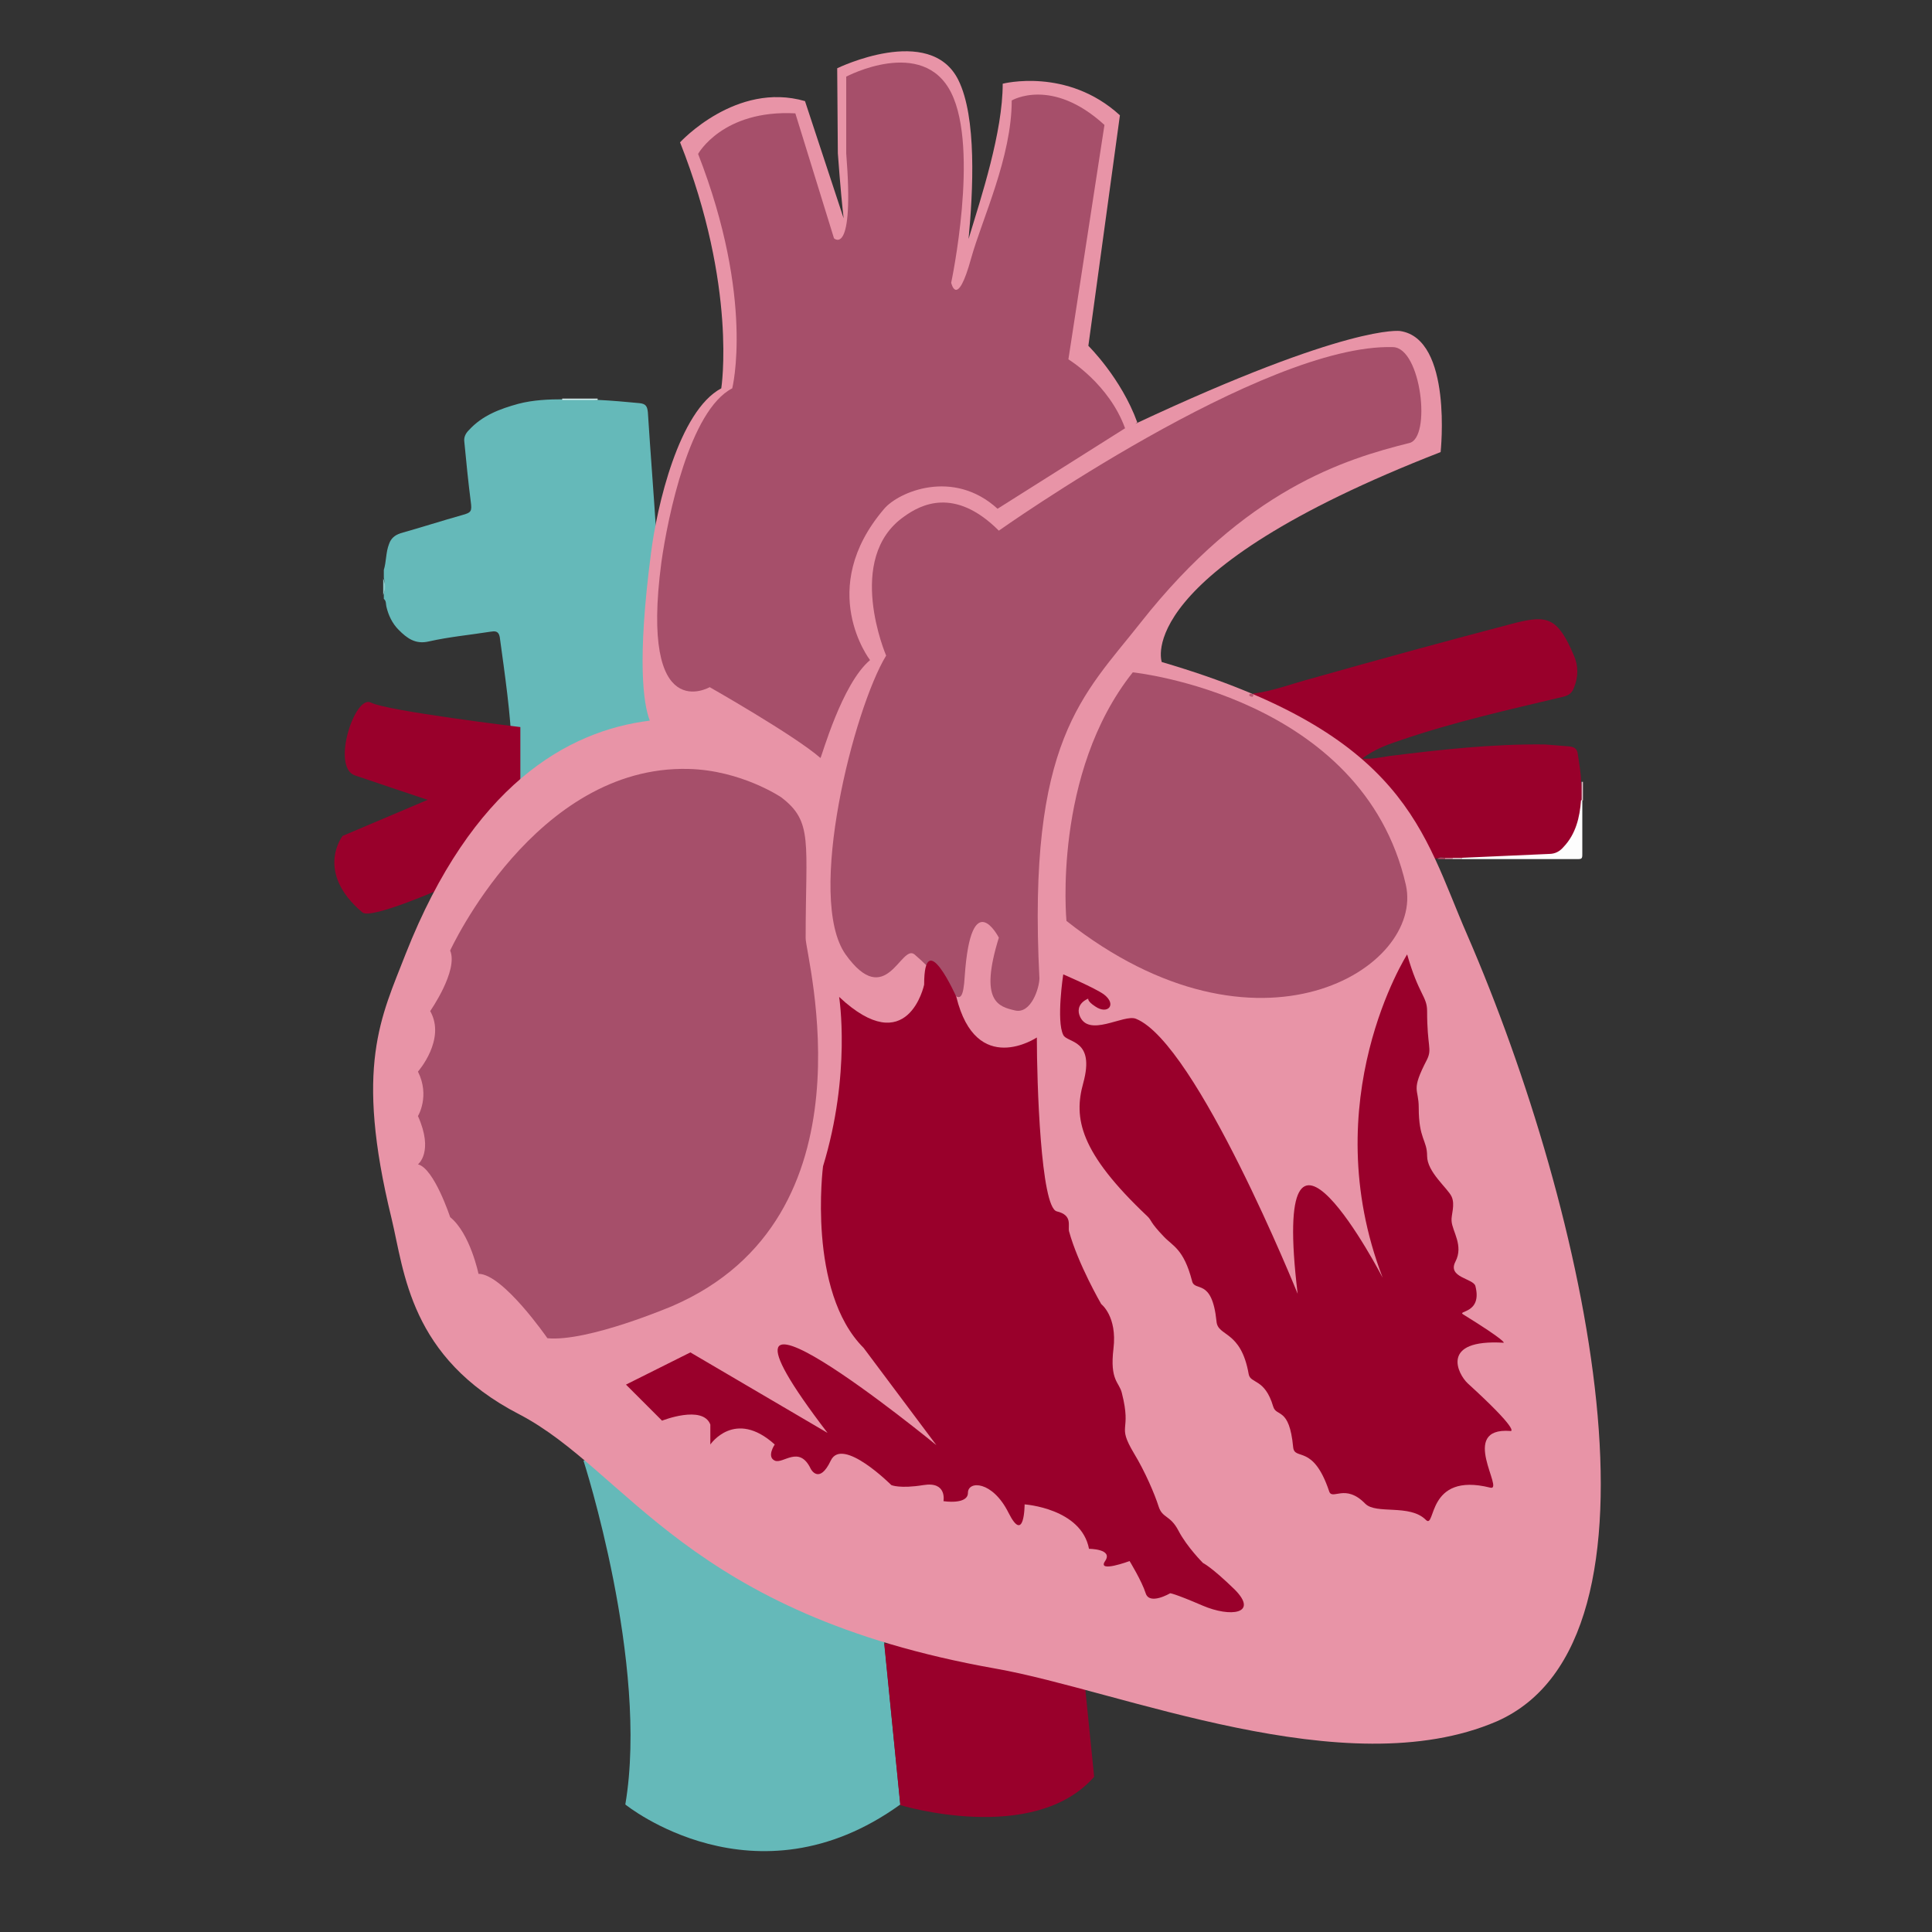 <?xml version="1.0" encoding="utf-8"?>
<!-- Generator: Adobe Illustrator 22.0.1, SVG Export Plug-In . SVG Version: 6.00 Build 0)  -->
<!DOCTYPE svg PUBLIC "-//W3C//DTD SVG 1.1//EN" "http://www.w3.org/Graphics/SVG/1.1/DTD/svg11.dtd">
<svg version="1.1" id="Layer_1" xmlns="http://www.w3.org/2000/svg" xmlns:xlink="http://www.w3.org/1999/xlink" x="0px" y="0px"
	 viewBox="0 0 300 300" style="enable-background:new 0 0 300 300;" xml:space="preserve">
<rect x="0" y="0" width="300" height="300" fill="#333333" stroke="none"/>
<style type="text/css">
	.st0{fill:#65B9B9;}
	.st1{fill:#99002B;}
	.st2{fill:#E894A7;}
	.st3{fill:#FDFDFD;}
	.st4{fill:#D7ECEC;}
	.st5{fill:#E5C1CB;}
	.st6{fill:#8BCACA;}
	.st7{fill:#E6C1CB;}
	.st8{fill:#B2405F;}
	.st9{fill:#CB8094;}
	.st10{fill:#BB5974;}
	.st11{fill:#A64F6A;}

	svg {
	width:300px;
	
	}

	.heart {
  <!-- margin: 5em; -->
  animation: .9s infinite beatHeart;
}

@keyframes beatHeart {


  <!-- 0% {
    transform: scale(0.6);
    transition: all 1s;
  }
  25% {
    transform: scale(0.7);
    transition: all 1s;
  }
  40% {
    transform: scale(0.6);
    transition: all 1s;
  }
  60% {
    transform: scale(0.7);
    transition: all 1s;
  }
  100% {
    transform: scale(0.6);
    transition: all 1s;
  } -->

  % {
    transform: scale(1);
    transition-duration: 20s;
    transition-timing-function: ease-in;
  }
  25% {
    transform: scale(0.9);
    transition-duration: 20s;
    transition-timing-function: ease-out;
  }
  40% {
    transform: scale(1);
    transition-duration: 20s;
    transition-timing-function: ease-in;
  }
  65% {
    transform: scale(0.9);
    transition-duration: 20s;
    transition-timing-function: ease-out;

  }
  100% {
    transform: scale(1);
    transition-duration: 20s;
    transition-timing-function: ease-in;
  }

}
</style>

<g class="heart">
	<g>
		<path class="st0" d="M101.8,110.9c-0.2-7.1-0.4-14.1-0.3-21.2c0-2.3,0.5-4.6,0.4-6.9c-0.4-6.3-0.9-12.5-1.3-18.8
			c-0.1-1-0.4-1.3-1.3-1.4c-2.1-0.2-4.3-0.4-6.4-0.5c-1.8-0.2-3.5,0-5.3-0.1c-2.4,0-4.8,0.1-7.1,0.7c-2.9,0.8-5.6,1.8-7.7,4.1
			c-0.5,0.5-0.8,1.1-0.7,1.8c0.3,3.1,0.6,6.2,1,9.3c0.2,1.5,0.1,1.7-1.4,2.1c-3.2,0.9-6.3,1.9-9.5,2.8c-0.9,0.3-1.5,0.8-1.8,1.7
			c-0.5,1.3-0.4,2.7-0.8,4c0,0.4,0,0.8,0,1.2c0.2,0.9,0.2,1.8,0,2.6c0,0.2,0,0.5,0,0.7c0.4,0.3,0.3,0.8,0.4,1.2
			c0.3,1.3,0.9,2.6,1.9,3.6c1.3,1.3,2.6,2.3,4.7,1.8c3.1-0.7,6.3-1,9.5-1.5c0.7-0.1,1.3-0.2,1.5,0.8c0.8,5.9,1.7,11.9,1.9,17.8
			c0.1,2.4,0.2,4.8-0.2,7.5c1.5-1.5,2.9-2.7,4.5-3.7c4.8-3,10.1-4.8,15.5-6.2C102,113.8,101.9,113.8,101.8,110.9z"/>
		<path class="st0" d="M137.3,255c0,0-43.7-28.9-46.7-28.2c0,0,10.2,31.5,6.5,53.4c0,0,20.1,16.3,42.7,0L137.3,255z"/>
	<g>
		<path class="st1" d="M55.1,120.4c3.8,1.3,11.3,3.8,11.3,3.8l-13.2,5.6c0,0-4.4,5.6,3.1,11.9c1.4,1.1,12.9-4,12.9-4
			S79,124,80.8,122.2v-9.3c0,0-20.7-2.5-23.2-3.8S51.4,119.1,55.1,120.4z"/>
		<path class="st1" d="M245.5,121.4c0-1.4-0.3-2.9-0.5-4.3c-0.1-0.9-0.6-1.1-1.3-1.2c-1.3-0.1-2.5-0.2-3.8-0.3
			c-8.1-0.1-16.2,0.8-24.2,1.8c-1.3,0.2-2.6,0.5-4.2,0.4c2-1.5,4-2.2,6.1-2.9c8.2-2.8,16.7-4.7,25.1-6.7c0.9-0.2,1.4-0.6,1.7-1.4
			c0.7-1.7,0.7-3.4,0-5c-2.5-5.9-4.1-6.3-9-5.1c-10.7,2.8-21.3,5.7-31.9,8.7c-3,0.8-5.8,1.9-8.9,2.3c-0.2,0.1-0.3,0.2-0.2,0.4
			c1.5,0.7,2.5,2,4,2.6c1.7,0.7,2,2,1.9,3.6c-0.3,2.5,0.5,4.4,2.4,6c4.4,3.8,9.3,6.9,14.4,9.9c1.8,1.1,3.7,1.9,5.4,3.1
			c0.2,0,0.5,0,0.7,0c0.4-0.3,0.9-0.1,1.3-0.1c0.4,0,0.8,0,1.2,0c0.5,0,1,0,1.4,0c2.3,0,4.6-0.1,6.9-0.2c2.3-0.1,4.6,0.1,6.8-0.3
			c0.8-0.1,1.5-0.5,2.1-1c2.1-2.1,2.7-4.7,2.7-7.6C245.6,123.3,245.7,122.4,245.5,121.4z"/>
		<path class="st1" d="M137.3,255.2l2.5,25.1c0,0,20.7,6.3,30.1-4.4l-1.9-18.8L137.3,255.2z"/>
	</g>
	<path class="st2" d="M227.8,145.1c-6.9-15.8-9.2-31.1-47.4-42.3c0,0-5-13.8,43.3-32.6c0,0,1.9-17.6-6.3-18.8c0,0-7.8-1.2-41.1,14.4
		l0.3-0.2c-2.5-6.9-7.6-11.9-7.6-11.9l4.9-35.8c-8.2-7.5-18.2-4.9-18.2-4.9c0,7.5-3.3,17.5-5.3,24.1c0.7-7.4,1.3-18.9-1.6-24.7
		c-4.4-8.8-18.8-1.8-18.8-1.8l0.1,13.2c0.4,5.4,0.7,8.4,0.9,10.1l-6-18.2c-10.7-3.1-19.4,6.4-19.4,6.4c8.9,22.5,6.4,38.2,6.4,38.2
		c-6.6,3.5-10,18.4-10.9,25.5c-2.2,16.8-1.2,23.5-0.2,26.1c-12.9,1.6-27.6,10.1-37.9,36.2c-3.8,9.8-8,17.4-2.2,41.1
		c2,8.3,2.8,21.6,19.8,30.4c16.9,8.8,26,31,74,39.5c19.3,3.4,54.3,18.3,77.8,8.2C261.1,254.7,246.5,188.2,227.8,145.1z"/>
</g>
<path class="st3" d="M227,133.2c4.5-0.2,9-0.4,13.5-0.6c1,0,1.7-0.4,2.3-1.1c1.9-2,2.5-4.6,2.7-7.2c0.1-0.1,0.1-0.1,0.2,0
	c0,2.8,0,5.6,0,8.4c0,0.6-0.1,0.7-0.7,0.7c-6,0-12,0-18,0C227,133.4,226.9,133.3,227,133.2C227,133.3,227,133.2,227,133.2z"/>
<path class="st4" d="M87.3,62.1c0-0.1,0-0.1,0-0.2c1.8,0,3.7,0,5.5,0c0,0.1,0,0.1,0,0.2C91,62.1,89.2,62.1,87.3,62.1z"/>
<path class="st5" d="M245.8,124.3l-0.1,0l-0.1,0c0-1,0-1.9,0-2.9c0.1,0,0.1,0,0.2,0C245.8,122.4,245.8,123.4,245.8,124.3z"/>
<path class="st6" d="M59.5,89.8c0.4,0.9,0.4,1.8,0,2.6C59.5,91.5,59.5,90.6,59.5,89.8z"/>
<path class="st7" d="M227,133.2c0,0.1,0,0.1,0,0.2c-0.5,0-1,0-1.4,0c-0.1-0.1-0.1-0.1-0.1-0.1c0,0,0.1-0.1,0.1-0.1
	C226.1,133.2,226.6,133.2,227,133.2z"/>
<path class="st8" d="M223.2,133.4c0.3-0.4,0.8-0.2,1.2-0.2c0.1,0.1,0.1,0.1,0.1,0.1c0,0-0.1,0.1-0.1,0.1
	C224,133.4,223.6,133.4,223.2,133.4z"/>
<path class="st9" d="M224.4,133.4c0-0.1,0-0.1,0-0.2c0.4,0,0.8,0,1.2,0c0,0.1,0,0.1,0,0.2C225.2,133.4,224.8,133.4,224.4,133.4z"/>
<path class="st10" d="M194.7,107.8c-0.1,0.1-0.1,0.3-0.2,0.4c-0.2,0-0.6-0.1-0.5-0.3C194,107.6,194.4,107.8,194.7,107.8z"/>
<g>
	<path class="st11" d="M135.1,102.5c0,0-8.5-11,2.2-23.5c2.2-2.6,10.7-6.3,17.6,0l19.8-12.5c-2.5-6.9-8.8-10.7-8.8-10.7l5.6-36.4
		c-8.2-7.5-14.4-3.8-14.4-3.8c0,8.8-4.6,18.4-6.3,24.5c-2.2,8-3.1,3.8-3.1,3.8s4.4-20.7,0-29.5c-4.4-8.8-16.3-2.5-16.3-2.5v11.9
		c1.3,16.3-1.9,13.2-1.9,13.2l-6-19.4c-11.3-0.6-15.1,6.3-15.1,6.3c8.8,22.6,5.3,36.4,5.3,36.4c-6.6,3.4-10,19.9-11,27
		c-3.4,25.7,7.5,19.4,7.5,19.4s13.2,7.5,17.2,11C127.6,117.5,130.7,106.2,135.1,102.5z"/>
	<path class="st11" d="M121.3,123.8c0,0-6.2-4.2-14.4-4.4c-23.8-0.6-37,28.2-37,28.2c1.3,3.1-3.1,9.4-3.1,9.4
		c2.5,4.4-1.9,9.4-1.9,9.4c1.9,3.8,0,6.9,0,6.9c2.5,5.6,0,7.5,0,7.5c2.5,0.6,5,8.2,5,8.2c3.1,2.5,4.4,8.8,4.4,8.8
		c3.8,0,10.7,10,10.7,10c6.3,0.6,19.4-5,19.4-5c32-13.8,20.7-54.3,20.7-57.1C125.1,130.7,126.3,127.6,121.3,123.8z"/>
	<path class="st11" d="M216.3,53.9c-20.1-0.6-61.2,28.5-61.2,28.5c-6.9-6.9-12.2-4-14.7-2.2c-9.3,6.5-2.8,21.6-2.8,21.6
		c-5,8.2-12.5,37.6-6.3,46.4c6.3,8.8,8.6-1.7,10.7,0c5.8,4.9,7.4,10.2,7.8,3.4c1-14.4,5.3-6,5.3-6c-3.1,10,0,10.7,2.5,11.3
		s3.8-3.5,3.8-5c-1.9-37,6.8-43.9,15.7-55.2c16.3-20.7,31.7-25.4,41.7-27.9C222.3,68.1,220.7,54,216.3,53.9z"/>
	<path class="st11" d="M175.9,104.4c-12.5,15.7-10.3,38.6-10.3,38.6c29.8,23.5,55.6,7.3,52.7-5.6
		C211.6,108.1,175.9,104.4,175.9,104.4z"/>
</g>
<g>
	<path class="st1" d="M227.9,214.8c-1.5-1.4-4.4-6.9,5.6-6.3c0,0,0.5-0.2-6.3-4.4c-1-0.6,3-0.1,1.9-4.4c-0.3-1.2-4.4-1.3-3.1-3.8
		s-0.5-4.7-0.6-6.3c-0.1-0.9,0.6-2.5,0-3.8s-3.8-3.8-3.8-6.3s-1.3-2.6-1.3-7.5c0-3.1-1.3-2.5,1.3-7.5c0.8-1.7,0-1.9,0-7.5
		c0-2.3-1.3-2.5-3.1-8.8c0,0-14.4,22.6-3.8,50.2c0,0-17.6-33.9-13.2,2.5c0,0-15.7-38.9-25.1-42.7c-1.9-0.8-7.5,3.1-8.8-0.6
		c-0.3-0.9,0-1.9,1.3-2.5c0.1,0,0.1-0.1,0.1-0.1c0,0-0.3,0.4,1.1,1.3c1.9,1.3,3.4-0.3,1.3-1.9c-1.4-1-6.3-3.1-6.3-3.1
		s-1.1,7.2,0,9.4c0.6,1.3,5,0.6,3.1,7.5c-1.5,5.4-0.6,10.7,10,20.7c0.7,0.7,0.3,0.8,2.5,3.1c1.4,1.5,3.1,1.9,4.4,6.9
		c0.4,1.8,3.1-0.6,3.8,6.3c0.2,2.4,3.8,1.3,5,8.2c0.3,1.5,2.5,0.6,3.8,5c0.5,1.7,2.5,0,3.1,6.3c0.2,2.2,3.1-0.6,5.6,6.9
		c0.5,1.4,2.5-1.3,5.6,1.9c1.7,1.7,6.9,0,9.4,2.5c1.6,1.6,0-7.5,10-5c2.3,0.6-5-9.4,3.1-8.8C234.8,222.3,235.8,222,227.9,214.8z"/>
	<path class="st1" d="M186.8,242.7c0,0-2.5-2.5-3.8-5s-2.5-1.9-3.1-3.8s-2.1-5.4-3.8-8.2c-2.8-4.7-0.3-3.1-1.9-9.4
		c-0.4-1.7-1.9-1.9-1.3-6.9c0.6-5-1.9-6.9-1.9-6.9s-3.6-6.2-5-11.3c-0.2-0.9,0.6-2.5-1.9-3.1s-3.1-20.1-3.1-27c0,0-9.4,6.3-12.5-6.3
		c0,0-5-11.3-5-1.9c0,0-2.5,11.9-13.2,1.9c0,0,1.9,11.9-2.5,26.3c0,0-2.5,19.4,6.3,28.2l11.3,15.1c0,0-41.4-33.9-16.9-1.9
		l-21.3-12.5l-10,5l5.6,5.6c0,0,6.3-2.5,7.5,0.6v3.1c0,0,3.8-5.6,10,0c0,0-1.3,1.9,0,2.5s3.8-2.5,5.6,1.3c0,0,1.3,2.5,3.1-1.3
		s9.4,3.8,9.4,3.8s1.3,0.6,5,0s3.1,2.5,3.1,2.5s3.8,0.6,3.8-1.3s3.8-1.9,6.3,3.1s2.5-1.3,2.5-1.3s8.8,0.6,10,6.9c0,0,3.8,0,2.5,1.9
		s3.8,0,3.8,0s1.9,3.1,2.5,5s3.8,0,3.8,0s0.6,0,5,1.9c4.4,1.9,8.8,1.3,5-2.5C188.1,243.3,186.8,242.7,186.8,242.7z"/>
</g>
</g>

</svg>

